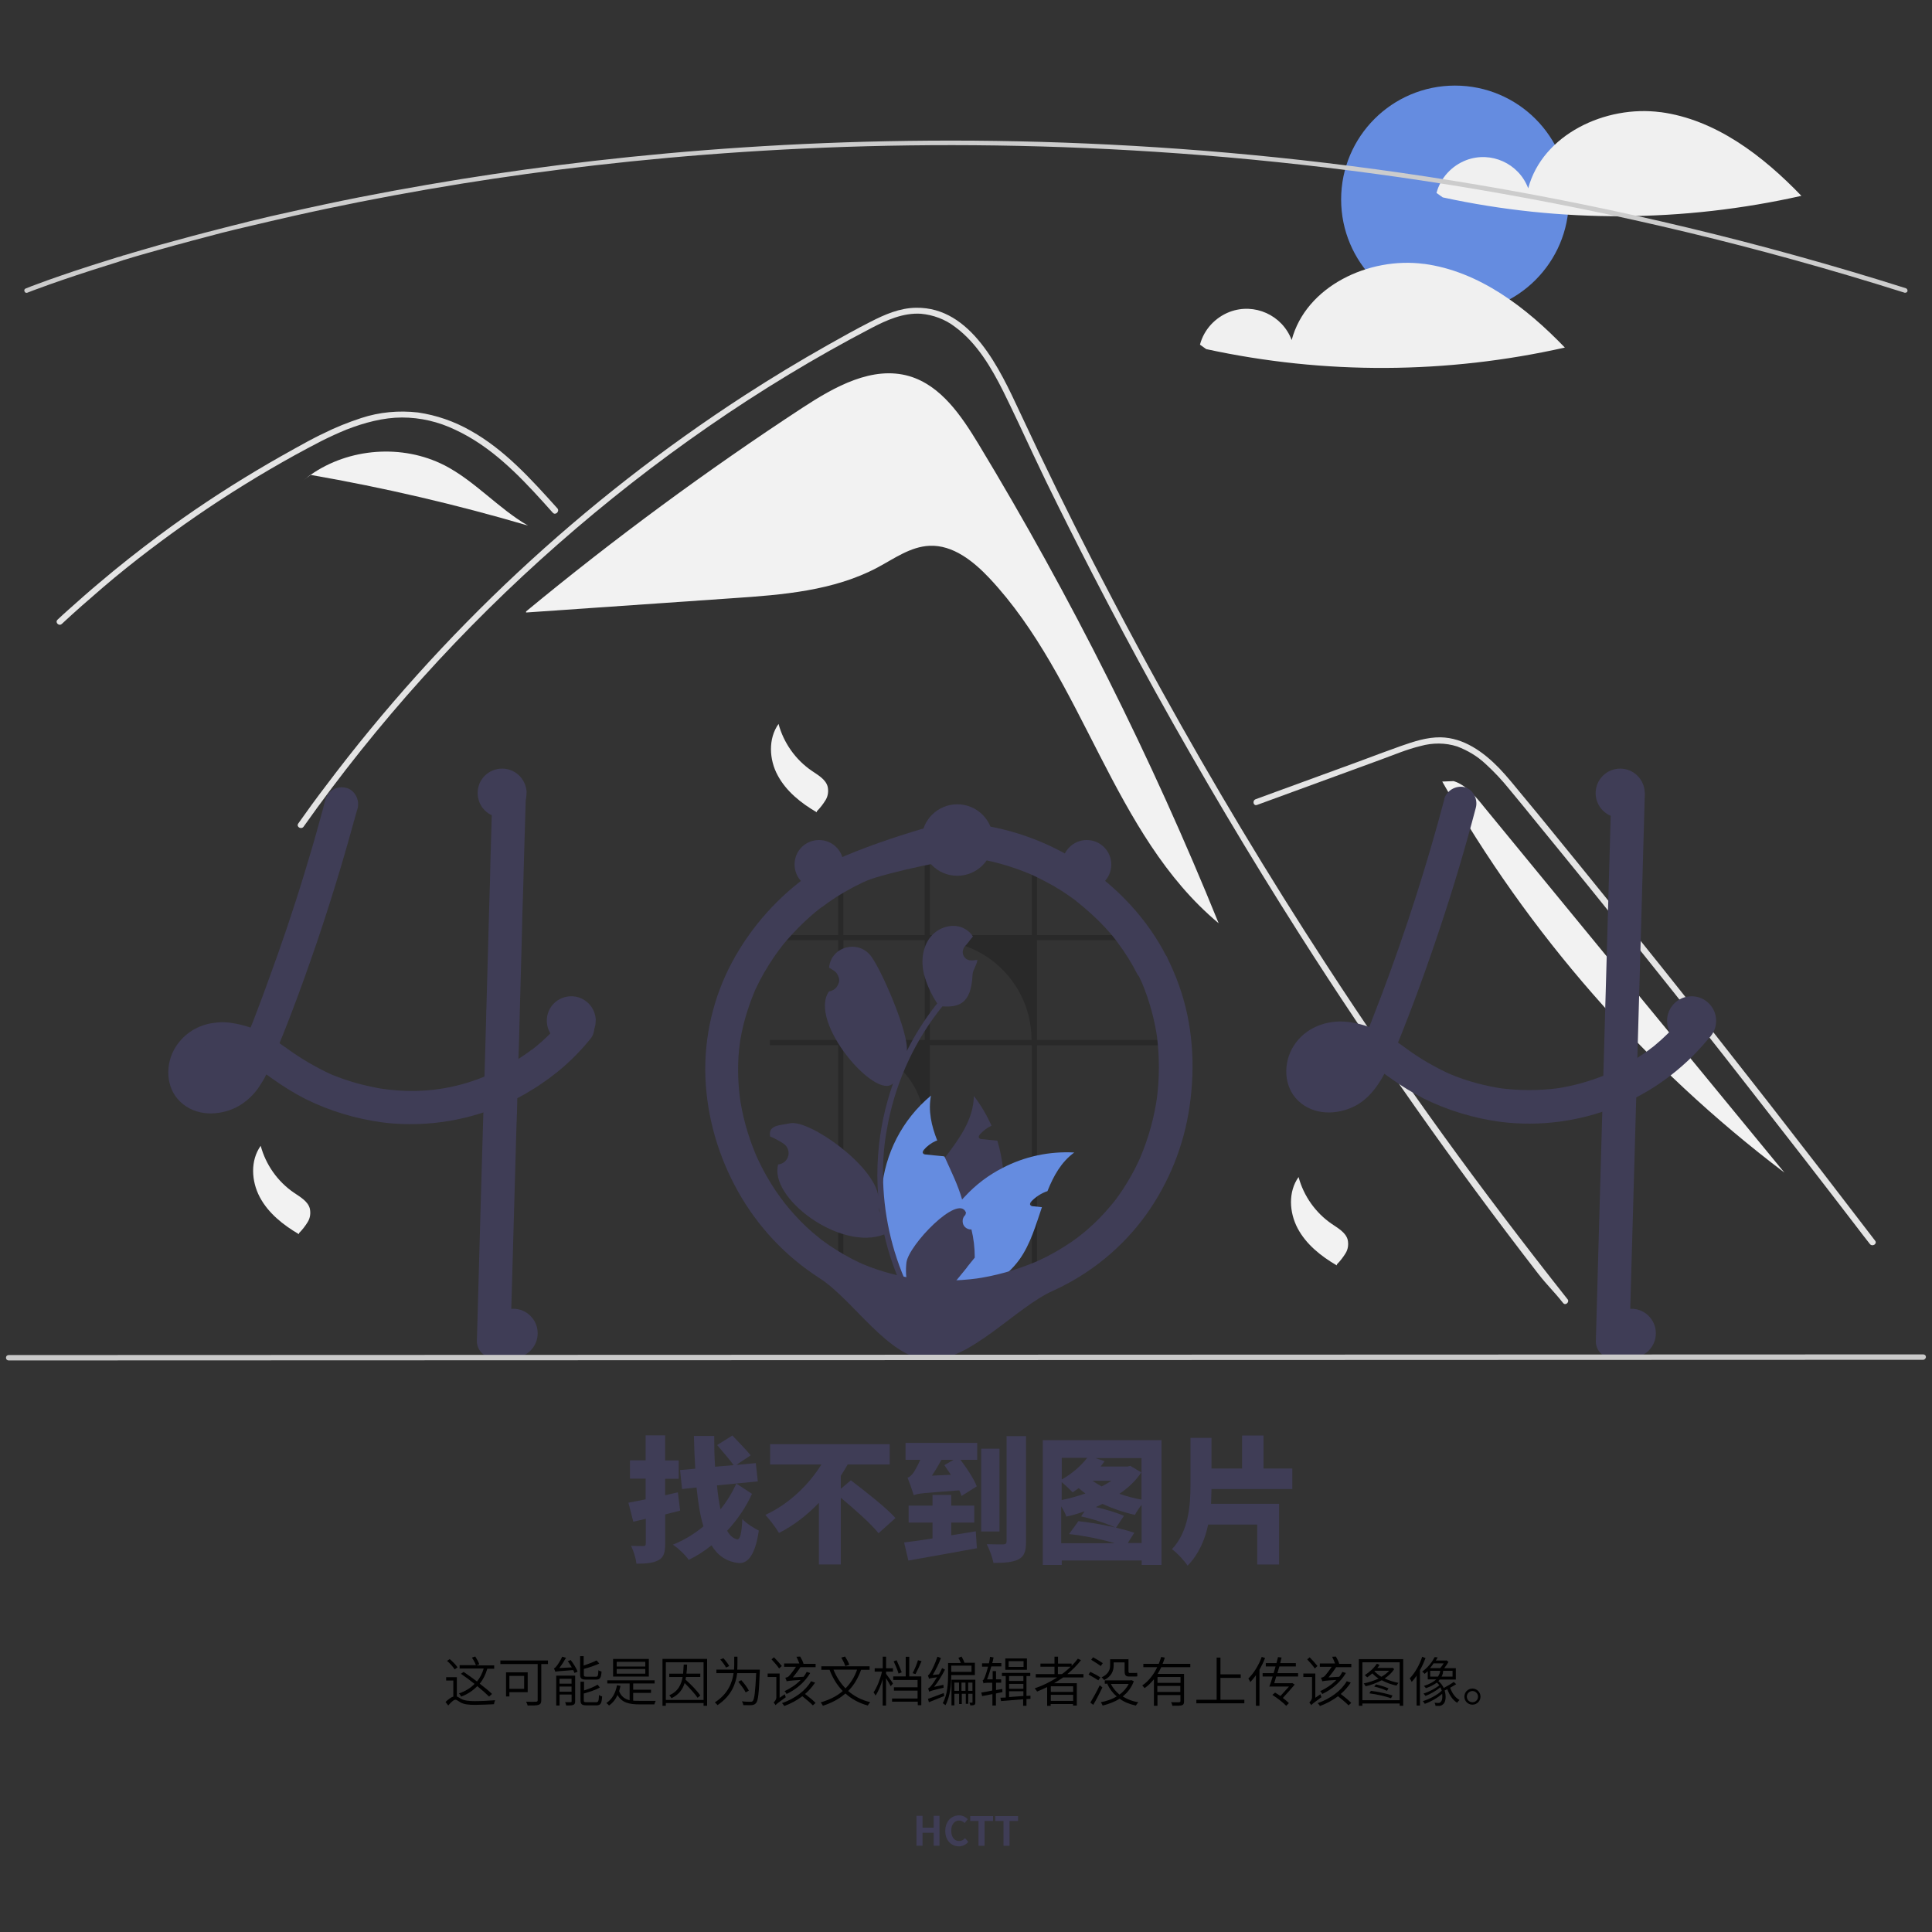 <svg xmlns="http://www.w3.org/2000/svg" id="_图层_1" width="300" height="300" data-name="图层 1" viewBox="0 0 300 300"><rect x="0" y="0" width="300" height="300" fill="#333333" stroke="none"/><defs><style>.cls-1{fill:#e4e4e4}.cls-1,.cls-2,.cls-3,.cls-4,.cls-5,.cls-6,.cls-7,.cls-8,.cls-9{stroke-width:0}.cls-3{isolation:isolate;opacity:.2}.cls-4{fill:#f0f0f0}.cls-5{fill:#658ce0}.cls-6{fill:#ccc}.cls-7{fill:#3f3d56}.cls-8{fill:#cacaca}.cls-9{fill:#f2f2f2}</style></defs><path d="m151.94,68.95c-2.67-4.4-5.82-9.08-10.74-10.54-5.72-1.66-11.58,1.63-16.57,4.89-14.87,9.74-29.22,20.31-42.94,31.64v.17c10.67-.73,21.35-1.49,32.06-2.22,7.73-.52,15.7-1.14,22.53-4.78,2.6-1.39,5.09-3.22,8.04-3.36,3.64-.17,6.83,2.39,9.32,5.03,14.76,15.73,19.03,39.79,35.59,53.58-10.43-25.75-22.91-50.63-37.29-74.41Z" class="cls-9"/><path d="m242.71,202.32c-1.63-2.04-2.29-2.53-3.92-4.61-13.1-16.95-25.44-34.48-36.98-52.61-7.83-12.3-15.28-24.85-22.35-37.6-3.36-6.07-6.62-12.2-9.81-18.37-2.46-4.78-4.89-9.6-7.24-14.42-.66-1.39-1.32-2.77-1.98-4.16-1.52-3.26-3.05-6.55-4.64-9.77-1.84-3.67-4.09-7.52-7.49-10.02-1.52-1.18-3.4-1.87-5.3-2.04-2.74-.17-5.3.97-7.69,2.22-17.47,9.11-33.86,20.55-48.66,33.55-14.83,13.03-28.11,27.76-39.51,43.88-.35.49-1.18.03-.83-.49,1.39-1.98,2.81-3.92,4.26-5.82,17.95-23.88,39.96-44.4,65.02-60.65,4.23-2.74,8.53-5.34,12.89-7.8,2.22-1.25,4.44-2.5,6.69-3.64,2.22-1.14,4.54-2.15,7.07-2.18,8.6-.14,13.03,9.6,16.08,16.12.97,2.04,1.94,4.12,2.91,6.17,3.71,7.76,7.56,15.46,11.58,23.08,2.46,4.71,4.99,9.39,7.56,14.04,8.01,14.49,16.53,28.7,25.58,42.59,11.96,18.4,23.81,34.69,37.43,51.92.42.42-.28,1.11-.66.62Z" class="cls-1"/><path d="m85.85,79.63c-.49-.55-1.01-1.11-1.49-1.66-3.95-4.37-8.21-8.7-13.66-11.23-2.6-1.25-5.41-1.91-8.28-1.91s-5.86.8-8.6,1.87c-1.28.52-2.56,1.11-3.81,1.73-1.42.73-2.84,1.49-4.23,2.25-2.63,1.46-5.2,2.95-7.76,4.54-5.06,3.12-9.98,6.52-14.73,10.12-2.46,1.87-4.89,3.81-7.24,5.82-2.18,1.87-4.37,3.78-6.45,5.72-.45.42-1.11-.24-.66-.66.55-.52,1.11-1.04,1.66-1.52,1.59-1.42,3.19-2.84,4.85-4.23,2.98-2.53,6.07-4.96,9.18-7.28,4.89-3.64,9.95-7,15.18-10.12,2.6-1.56,5.27-3.05,7.94-4.51.8-.42,1.63-.87,2.46-1.25,1.87-.94,3.85-1.73,5.86-2.39,2.84-.94,5.86-1.21,8.84-.87,2.88.42,5.65,1.39,8.14,2.81,5.34,2.98,9.46,7.59,13.52,12.1.35.45-.31,1.11-.73.66Z" class="cls-1"/><path d="m195.19,124.99l12.79-4.68,6.34-2.32c2.08-.76,4.12-1.63,6.27-2.15,1.87-.52,3.85-.52,5.68.07,1.63.62,3.15,1.52,4.44,2.74,1.32,1.21,2.53,2.5,3.64,3.88,1.39,1.66,2.74,3.33,4.12,5.03,5.65,6.9,11.26,13.83,16.84,20.79,5.58,6.97,11.13,13.97,16.6,21,5.51,7.04,10.99,14.11,16.43,21.21.66.87,1.32,1.73,2.01,2.6.38.49,1.18,0,.83-.49-5.48-7.17-10.99-14.31-16.53-21.42-5.58-7.14-11.16-14.24-16.81-21.31-5.65-7.07-11.33-14.11-17.05-21.11-1.42-1.73-2.84-3.5-4.3-5.23-1.21-1.46-2.39-2.95-3.71-4.33-2.43-2.5-5.48-4.71-9.08-4.78-2.15-.03-4.19.66-6.17,1.35-2.15.76-4.26,1.56-6.41,2.36l-12.89,4.71-3.22,1.18c-.62.21-.38,1.11.17.9h0Z" class="cls-1"/><path d="m69.01,72.25c-6.52-3.33-14.83-2.7-20.79,1.49,11.4,1.98,22.67,4.61,33.76,7.87-4.61-2.67-8.21-6.9-12.96-9.36Z" class="cls-9"/><path d="m48.18,73.74l-1.25,1.01c.42-.35.87-.69,1.32-1.01h-.07Z" class="cls-9"/><path d="m230.23,125.03c-1.25-1.52-2.63-3.15-4.51-3.74l-1.77.07c13.38,23.64,31.47,44.33,53.13,60.72-15.63-18.99-31.23-38.02-46.86-57.05Z" class="cls-9"/><path d="m120.89,112.41c.8,2.95,2.63,5.55,5.16,7.28.97.66,2.15,1.32,2.46,2.43.17.73.07,1.49-.31,2.11-.38.62-.83,1.21-1.35,1.73l-.03.17c-2.43-1.42-4.75-3.26-6.07-5.75-1.32-2.43-1.49-5.68.14-7.97" class="cls-9"/><path d="m201.64,182.77c.8,2.95,2.63,5.55,5.16,7.28.97.66,2.15,1.32,2.46,2.43.17.73.07,1.49-.31,2.11-.38.62-.83,1.21-1.35,1.73l-.03.17c-2.43-1.42-4.75-3.26-6.07-5.75-1.32-2.5-1.49-5.68.14-7.97" class="cls-9"/><path d="m40.48,177.92c.8,2.95,2.63,5.55,5.16,7.28.97.66,2.15,1.32,2.46,2.43.17.73.07,1.49-.31,2.11-.38.62-.83,1.21-1.35,1.73l-.03.17c-2.43-1.42-4.75-3.26-6.07-5.75s-1.49-5.68.14-7.97" class="cls-9"/><circle cx="225.93" cy="30.97" r="17.68" class="cls-5"/><path d="m257.85,17.42c-8.56-1.14-18.33,3.47-20.55,11.82-1.46-3.88-5.79-5.82-9.63-4.37-2.25.87-3.99,2.74-4.61,5.09l.97.69c18.37,3.99,37.36,3.88,55.69-.24-6-6.24-13.31-11.85-21.87-13Z" class="cls-4"/><path d="m221.12,40.98c-8.56-1.14-18.33,3.47-20.55,11.82-1.46-3.88-5.79-5.82-9.63-4.37-2.25.87-3.99,2.74-4.61,5.09l.97.69c18.37,3.99,37.36,3.88,55.69-.24-6-6.24-13.31-11.85-21.87-13Z" class="cls-4"/><path d="m295.87,45.46h-.1C204.14,16.45,123.38,20.22,71.74,28.51c-7.04,1.14-14.07,2.43-20.93,3.88-1.77.38-3.57.76-5.41,1.18-2.18.49-4.37,1.01-6.41,1.49-.9.21-1.77.42-2.63.62-1.32.31-2.63.66-4.05,1.04-1.59.42-3.19.83-4.78,1.28h-.03c-1.8.49-3.57,1.01-5.3,1.49-.94.28-1.84.52-2.7.8-.1.03-.17.07-.28.07l-.17.07c-.1.03-.21.07-.31.1h0l-.28.1c-.35.1-.66.21-.97.31-8.49,2.63-13.17,4.47-13.24,4.51-.17.07-.38,0-.45-.21s0-.38.21-.45c.03-.03,4.75-1.91,13.27-4.54.31-.1.66-.21.97-.31l.28-.07h.03c.1-.03.21-.07.31-.1l.17-.07c.1-.03.17-.07.28-.07.87-.28,1.77-.52,2.7-.8,1.73-.52,3.5-1.01,5.3-1.49h0c1.59-.45,3.22-.87,4.78-1.28,1.42-.38,2.74-.69,4.05-1.04.87-.21,1.73-.42,2.63-.66,2.08-.52,4.23-1.01,6.45-1.49,1.84-.42,3.67-.8,5.41-1.18,6.86-1.46,13.93-2.74,20.97-3.88,51.67-8.28,132.57-12.1,224.34,16.95.17.07.28.24.24.45-.03.14-.17.24-.31.24Z" class="cls-6"/><path d="m92.09,158.82c-.1-.35-.31-.66-.59-.94-.1-.1-.21-.17-.31-.24-.9-.59-2.25-.73-3.12,0-.07.07-.17.17-.24.24-.24.31-.52.62-.8.94-.45.52-.9,1.01-1.39,1.46-.14.14-.28.28-.42.42-.07.07-.17.17-.24.24-.31.28-.62.59-.94.87-.17.14-.35.28-.52.45-.24.21-.52.42-.76.62-.03,0-.03.03-.07.07h-.03c-.07.07-.14.07-.17.1,0,0,.03,0,.03-.03-.07.03-.14.1-.17.14-.62.45-1.21.87-1.87,1.28-1.56,1.01-3.22,1.87-4.92,2.6-.1.03-.24.1-.35.14-4.47,1.84-9.32,2.56-14.17,2.08-.49-.03-.97-.1-1.49-.17-.55-.07-1.14-.17-1.7-.31-2.15-.42-4.23-1.07-6.24-1.87-2.53-1.14-4.92-2.56-7.17-4.19-.35-.24-.69-.49-1.04-.73.38-.97.8-1.94,1.18-2.95.17-.49.38-.94.55-1.42,1.42-3.67,2.74-7.42,4.02-11.13,1.28-3.78,2.5-7.59,3.64-11.4.1-.38.24-.76.35-1.18.59-2.01,1.18-4.05,1.73-6.07.03-.21.1-.38.17-.59.17-.59.31-1.18.49-1.73.35-1.32-.45-2.88-1.8-3.19-1.39-.35-2.81.45-3.19,1.8-.14.55-.31,1.11-.45,1.7-.73,2.7-1.49,5.41-2.32,8.11-.1.38-.24.76-.35,1.18-1.77,5.86-3.74,11.68-5.86,17.43-.24.69-.52,1.39-.76,2.08-.14.35-.24.69-.38,1.01-.24.66-.52,1.35-.76,2.01-.14.38-.31.8-.45,1.18-.1.24-.21.49-.31.73-1.01-.35-2.01-.59-3.05-.73l-.17-.03c-.8-.1-1.63-.1-2.43.03-2.43.28-4.64,1.63-5.96,3.71-1.66,2.6-1.63,6.31.69,8.53,2.39,2.29,6,2.25,8.8.83,1.49-.8,2.74-1.98,3.64-3.43.35-.52.66-1.07.94-1.63.07.03.14.1.21.14.28.21.55.38.83.59,1.59,1.14,3.29,2.18,5.03,3.08,3.78,1.87,7.83,3.08,11.99,3.64.1,0,.17.03.28.03.45.07.94.1,1.39.14,6.65.49,13.34-.87,19.27-3.95.49-.28,1.01-.52,1.49-.83.76-.45,1.52-.9,2.25-1.42.38-.28.8-.55,1.18-.83,1.7-1.25,3.26-2.63,4.68-4.16.55-.55,1.07-1.18,1.56-1.77.49-.49.73-1.14.76-1.84,0-.24-.07-.55-.17-.83Zm-57.39,8.25c.07-.07.14-.1.21-.17,0,.07-.1.1-.21.17h0Zm1.11-1.11c-.07.1-.14.17-.24.28-.24.28-.52.52-.76.76-.03.03-.07.07-.14.1h0s-.1.03-.14.07c-.14.1-.31.17-.45.24-.31.1-.62.21-.94.28-.24.03-.49.03-.73,0h0c-.17-.03-.35-.07-.52-.14-.07-.03-.17-.1-.24-.14l-.07-.07s-.07-.07-.1-.1h0c-.03-.07-.07-.14-.1-.21h0c-.03-.07-.03-.17-.07-.28v-.49c.03-.21.1-.45.17-.66.07-.14.14-.31.24-.45,0,0,.03-.07.07-.14h0c.03-.07.1-.1.17-.17.1-.1.21-.21.31-.28.21-.14.38-.24.62-.35.35-.1.66-.21,1.01-.28.52-.03,1.01-.03,1.52,0,.49.07.97.21,1.42.35-.28.55-.59,1.07-.97,1.56-.03.03-.07.07-.07.1Zm-3.85-1.14s-.07.1-.1.14c.03-.07.07-.1.1-.14h0Z" class="cls-7"/><path d="m81.66,123.4c-.03,1.07-.07,2.18-.1,3.26-.07,2.43-.14,4.82-.21,7.24-.07,2.7-.14,5.44-.24,8.14-.03,1.42-.07,2.81-.1,4.23-.1,3.78-.21,7.56-.31,11.33,0,.38-.03.76-.03,1.18-.03,1.87-.1,3.74-.17,5.61-.07,2.04-.1,4.05-.17,6.1-.03,1.52-.07,3.05-.14,4.57-.31,11.06-.62,22.15-.94,33.2-.03,1.42-1.18,2.56-2.6,2.6-1.42,0-2.6-1.18-2.6-2.6.17-6.24.35-12.44.52-18.68.17-5.61.31-11.26.49-16.88.03-1.87.1-3.71.17-5.58.07-2.81.17-5.58.24-8.39,0-.38.03-.76.03-1.18,0-.35,0-.69.03-1.04.14-5.44.31-10.85.45-16.29.07-2.15.14-4.26.17-6.41.07-2.43.14-4.89.21-7.31.03-1.07.07-2.15.1-3.22.03-1.42,1.18-2.56,2.6-2.6,1.46.14,2.6,1.28,2.6,2.7Z" class="cls-7"/><path d="m224.27,124.13c-2.74,10.33-6,20.48-9.77,30.46-1.04,2.74-2.11,5.51-3.26,8.21l.28-.62c-.52,1.28-1.14,2.53-1.94,3.67-.07.07-.1.14-.17.21.28-.35.31-.42.14-.21-.1.1-.17.21-.28.31-.24.28-.52.52-.76.76-.07.07-.14.1-.21.17l.31-.24c-.03.1-.31.21-.38.24-.28.17-.55.31-.83.42l.62-.28c-.49.17-.97.31-1.46.42l.69-.1c-.49.07-1.01.07-1.49,0l.69.1c-.42-.07-.8-.17-1.18-.31l.62.28c-.21-.1-.38-.21-.59-.31-.1-.07-.38-.28,0,0,.38.31.03.03-.03-.07-.07-.07-.14-.14-.21-.21-.31-.31.35.55.14.17-.1-.17-.21-.38-.31-.55l.28.62c-.1-.31-.21-.59-.24-.94l.1.69c-.03-.38-.03-.8,0-1.18l-.1.69c.07-.45.17-.87.35-1.28l-.28.62c.1-.28.24-.55.42-.8.07-.14.17-.24.24-.38,0,0-.45.52-.21.28.07-.07.14-.14.17-.21.1-.1.21-.21.31-.31.35-.35-.52.35-.1.07.31-.21.62-.38.94-.52l-.62.28c.55-.24,1.14-.38,1.73-.45l-.69.1c.73-.07,1.49-.07,2.25.03l-.69-.1c.94.14,1.87.42,2.74.76l-.62-.28c1.87.8,3.54,1.98,5.16,3.15,1.59,1.14,3.29,2.18,5.03,3.08,3.78,1.87,7.83,3.08,11.99,3.64,12.16,1.49,24.26-3.29,32.09-12.75.49-.49.73-1.14.76-1.84,0-.69-.28-1.35-.76-1.84-.97-.87-2.74-1.11-3.67,0-.87,1.07-1.8,2.08-2.81,3.02-.45.45-.94.87-1.42,1.28-.28.24-.55.49-.87.69-.14.1-.55.38.1-.07-.14.1-.28.21-.45.35-2.18,1.59-4.54,2.95-7.04,4.02l.62-.28c-2.67,1.11-5.51,1.91-8.39,2.29l.69-.1c-2.95.38-5.96.38-8.94,0l.69.1c-2.95-.42-5.86-1.18-8.63-2.36l.62.28c-2.67-1.18-5.2-2.63-7.52-4.37-1.21-.9-2.5-1.7-3.85-2.43-1.56-.8-3.26-1.32-4.99-1.52-3.26-.38-6.62.9-8.39,3.71-1.66,2.6-1.63,6.31.69,8.53,2.39,2.29,6,2.25,8.8.83,2.7-1.39,4.33-4.23,5.48-6.9,2.56-6.07,4.85-12.23,6.97-18.47,2.11-6.17,4.02-12.37,5.72-18.65.21-.76.42-1.56.62-2.32.35-1.32-.45-2.88-1.8-3.19-1.32-.28-2.74.52-3.12,1.87h0Z" class="cls-7"/><path d="m250.2,123.4l-.94,33.2-.94,33.03-.52,18.68c0,1.42,1.18,2.6,2.6,2.6,1.42-.03,2.56-1.18,2.6-2.6l.94-33.2.94-33.03.52-18.68c0-1.42-1.18-2.6-2.6-2.6-1.42.03-2.56,1.18-2.6,2.6Z" class="cls-7"/><path d="m160.22,199.06h.8v-36.74h18.82v-.83h-18.82v-15.49h14.56c-.21-.28-.42-.55-.66-.8h-13.9v-10.26c-.28-.1-.52-.21-.8-.31v10.57h-15.84v-13.14c-.28,0-.55.03-.8.07v13.07h-12.62v-9.81c-.28.1-.55.24-.8.38v9.43h-10.61v.8h10.61v15.49h-10.61v.8h10.61v36.74h.8v-36.74c6.97,0,12.62,5.65,12.62,12.62h0v24.12h.8v-36.74h15.84v36.77h0Zm-29.25-37.57v-15.49h12.62v15.49h-12.62Zm13.41,0v-15.49h.31c8.56,0,15.49,6.93,15.49,15.49h-15.8Z" class="cls-3"/><path d="m155.3,188.04c-1.01,4.54-3.47,8.63-6.93,11.68-.24.21-.52.45-.76.66-.66.07-1.28.1-1.94.17-.52.03-1.04.1-1.56.14h-.1l-.07-.55-.28-2.29c-2.08-3.4-2.5-7.52-1.14-11.23.9-2.46,2.56-4.64,4.19-6.83,2.25-2.98,4.44-5.93,4.51-9.6,1.11,1.42,2.01,2.98,2.74,4.61-.66.31-1.28.76-1.77,1.32-.14.17-.28.38-.17.55.07.17.28.21.49.21.42.03.87.1,1.32.14.35.03.69.07,1.04.1.42,1.39.69,2.81.87,4.23.17,2.25.03,4.51-.42,6.69Z" class="cls-7"/><path d="m166.81,178.96c-2.04,1.49-3.22,3.64-4.16,6-.94.31-1.8.87-2.5,1.59-.14.17-.28.38-.17.55.07.17.28.21.49.21.42.03.87.1,1.32.14-.94,2.77-1.77,5.68-3.43,8.04-1.11,1.56-2.53,2.84-4.16,3.78-.45.24-.9.49-1.39.69-1.77.14-3.5.28-5.2.42-.66.07-1.28.1-1.94.17-.52.03-1.04.1-1.56.14v-.59c.1-5.09,1.98-9.95,5.27-13.83.17-.17.31-.35.49-.52,1.66-1.8,3.64-3.29,5.82-4.4,3.4-1.77,7.24-2.6,11.13-2.39Z" class="cls-5"/><path d="m146.22,198.75l-.42,1.18-.21.59c-.52.03-1.04.1-1.56.14h-.1c-.59.07-1.14.1-1.73.17-.14-.17-.31-.35-.45-.52-7.52-9.11-6.27-22.6,2.81-30.19-.45,2.39.07,4.68.97,6.97-.1.03-.17.07-.28.1-.66.31-1.28.76-1.77,1.32-.14.17-.28.38-.17.55.07.17.28.21.49.21.42.03.87.1,1.32.14.35.03.69.07,1.04.1.17,0,.31.03.49.07.03.07.03.1.07.14.97,2.15,2.04,4.3,2.67,6.52.14.55.28,1.14.35,1.7.52,3.99-.76,7.94-3.5,10.81Z" class="cls-5"/><path d="m181.12,148.49c-2.98-5.82-7.59-10.71-13.03-14.31s-11.71-5.79-18.23-6.38c-.87-.07-1.7-.14-2.56-.14-1.01,0-16.25,4.37-21.35,7.97-5.09,3.54-9.29,8.25-12.23,13.69-2.95,5.48-4.4,11.68-4.19,17.88.24,6.27,2.01,12.37,5.09,17.85,3.05,5.44,7.38,10.05,12.62,13.41,5.3,3.4,10.64,12.37,16.95,12.72,6.31.31,13.55-8.18,19.3-10.74,5.75-2.6,10.74-6.65,14.45-11.78,3.6-5.03,5.93-10.85,6.79-16.95.9-6.27.49-12.72-1.66-18.72-.55-1.56-1.21-3.05-1.94-4.51-.62-1.21-2.43-1.66-3.57-.94-1.21.76-1.63,2.32-.94,3.57.35.73.69,1.46,1.01,2.18l-.28-.62c1.18,2.84,1.98,5.82,2.39,8.84l-.1-.69c.42,3.29.42,6.65-.03,9.95l.1-.69c-.45,3.29-1.32,6.52-2.63,9.6l.28-.62c-.66,1.56-1.42,3.08-2.32,4.54-.45.73-.9,1.46-1.42,2.15-.21.31-.45.62-.66.9-.31.38.42-.52.1-.14-.07.07-.1.14-.17.21-.17.21-.31.38-.49.59-1.07,1.28-2.25,2.5-3.54,3.6-.31.28-.62.55-.97.8-.17.14-.31.28-.49.38,0,0,.55-.42.24-.17-.1.07-.21.14-.31.24-.66.49-1.35.97-2.08,1.42-1.63,1.04-3.33,1.91-5.13,2.67l.62-.28c-3.05,1.28-6.27,2.18-9.57,2.63l.69-.1c-3.29.45-6.62.45-9.91.03l.69.1c-2.98-.42-5.93-1.18-8.7-2.36l.62.28c-1.63-.69-3.15-1.49-4.64-2.43-.73-.45-1.46-.94-2.15-1.46-.1-.07-.21-.14-.31-.21-.31-.24.24.17.24.17-.17-.14-.35-.28-.52-.42-.35-.28-.66-.55-1.01-.83-1.32-1.14-2.53-2.39-3.64-3.71-.28-.35-.55-.66-.83-1.01-.1-.14-.31-.45.14.17-.07-.07-.14-.17-.17-.24-.14-.21-.31-.38-.45-.59-.52-.69-1.01-1.42-1.46-2.15-1.04-1.66-1.94-3.43-2.7-5.23l.28.62c-1.25-2.98-2.11-6.1-2.53-9.29l.1.69c-.38-2.95-.42-5.93,0-8.87l-.1.69c.38-2.84,1.18-5.65,2.29-8.32l-.28.62c.69-1.66,1.52-3.26,2.5-4.82.49-.76.97-1.52,1.52-2.25.14-.17.24-.35.38-.49.1-.14.42-.52-.1.14.03-.07.1-.14.14-.21.28-.38.59-.73.9-1.11,1.18-1.35,2.43-2.63,3.78-3.81.35-.31.69-.59,1.04-.87.17-.14.31-.24.49-.38.07-.03.14-.1.21-.14-.69.55-.21.14-.03.03.73-.55,1.46-1.07,2.22-1.56,1.7-1.07,3.47-2.01,5.34-2.81l-.62.28c2.7-1.14,14.59-3.78,16.77-3.5l-.69-.1c3.19.45,6.31,1.32,9.25,2.56l-.62-.28c1.49.62,2.95,1.39,4.37,2.18.69.42,1.39.83,2.08,1.32.31.21.62.45.94.66.17.1.31.24.45.35.07.07.17.14.24.21.35.28-.49-.38-.1-.1,1.25,1.01,2.46,2.08,3.6,3.22.55.55,1.07,1.14,1.59,1.73.28.31.52.62.76.94.14.17.55.73.03.03.14.17.24.35.38.52,1.11,1.49,2.08,3.05,2.91,4.68.62,1.21,2.43,1.66,3.57.94,1.28-.87,1.7-2.43,1.01-3.67Z" class="cls-7"/><path d="m150.83,190.91c-.73.03-1.35-.52-1.35-1.25-.03-.38.14-.76.42-1.01.03-.14.07-.24.1-.35,0-.03-.03-.07-.03-.07-1.21-2.88-8.91,5.13-9.22,7.83-.14,1.18-.07,2.39.17,3.57-2.5-5.44-3.78-11.33-3.81-17.33,0-1.49.07-3.02.24-4.51.14-1.21.35-2.43.59-3.64,1.35-6.55,4.19-12.68,8.39-17.88,2.39.14,4.47-.24,4.68-4.85.03-.83.66-1.52.76-2.36-.24.03-.45.03-.69.07h-.24c-.73.03-1.32-.52-1.35-1.25,0-.31.1-.62.28-.87.1-.1.21-.24.31-.35.14-.17.31-.38.45-.55,0-.03.03-.03.03-.07.17-.21.35-.42.52-.62-.31-.49-.73-.9-1.25-1.18-1.73-1.01-4.09-.31-5.34,1.25s-1.49,3.74-1.04,5.68c.42,1.66,1.14,3.22,2.08,4.64-.1.1-.17.24-.28.35-1.7,2.18-3.19,4.54-4.44,7.04.35-2.74-3.95-12.68-5.61-14.8-2.01-2.53-6.1-1.42-6.45,1.77v.1c.24.14.49.28.73.45.83.55,1.04,1.66.49,2.46-.28.42-.73.69-1.21.76h-.03c-3.33,4.71,7.31,17.05,9.95,14.28-1.25,3.54-2.04,7.24-2.32,10.99-.17,2.22-.17,4.44.03,6.65v-.07c-.59-4.82-10.71-11.96-13.69-11.37-1.7.35-3.4.28-3.12,1.98v.07c.45.17.9.42,1.35.66.24.14.49.28.73.45.83.55,1.04,1.66.49,2.46-.28.42-.73.69-1.21.76h-.1c-1.49,5.2,9.67,13.55,16.46,10.88h0c.66,2.91,1.66,5.79,2.91,8.49h10.4c.03-.1.07-.24.1-.35-.97.07-1.94,0-2.88-.17.76-.94,1.56-1.91,2.32-2.84,0-.03.03-.03.03-.07.38-.49.8-.97,1.18-1.46h0c0-1.49-.17-2.98-.52-4.4h0Zm-11.92-23.43h0Zm-2.29,20.76l-.1-.21v-.59c.03.28.07.55.1.8h0Z" class="cls-7"/><circle cx="33.93" cy="165.44" r="3.81" class="cls-7"/><circle cx="79.68" cy="207.03" r="3.81" class="cls-7"/><circle cx="253.31" cy="207.03" r="3.81" class="cls-7"/><circle cx="262.67" cy="158.51" r="3.81" class="cls-7"/><circle cx="251.58" cy="123.16" r="3.81" class="cls-7"/><path d="m92.5,158.51c0,2.08-1.7,3.78-3.81,3.78s-3.78-1.7-3.78-3.81,1.7-3.78,3.81-3.78c1.8,0,3.36,1.28,3.71,3.05.07.28.1.52.07.76Z" class="cls-7"/><circle cx="168.75" cy="134.25" r="3.81" class="cls-7"/><path d="m130.97,134.25c0,2.08-1.7,3.78-3.81,3.78s-3.78-1.7-3.78-3.81,1.7-3.78,3.81-3.78c1.8,0,3.36,1.28,3.71,3.05.07.28.1.52.07.76Z" class="cls-7"/><path d="m81.76,123.16c0,2.08-1.7,3.78-3.81,3.78s-3.78-1.7-3.78-3.81,1.7-3.78,3.81-3.78c1.8,0,3.36,1.28,3.71,3.05.07.28.1.52.07.76Z" class="cls-7"/><circle cx="208.61" cy="166.83" r="3.81" class="cls-7"/><circle cx="148.65" cy="130.44" r="5.55" class="cls-7"/><path d="m298.61,211.15l-297.26.1c-.24,0-.42-.17-.42-.42s.17-.42.42-.42h0l297.29-.1c.24,0,.42.17.42.42-.03.21-.21.42-.45.42Z" class="cls-8"/><g><path d="m103.28,222.9v3.88h2.11v2.84h-2.11v2.56l1.98-.45.35,2.84-2.32.59v4.54c0,1.39-.24,2.15-1.04,2.56-.8.45-1.91.55-3.43.55-.07-.8-.45-2.01-.83-2.77.73.03,1.59.03,1.87.03.31,0,.42-.1.42-.42v-3.81l-1.94.45-.76-2.95,2.67-.52v-3.22h-2.43v-2.84h2.43v-3.88h3.05Zm13.48,9.08c-.9,2.01-2.25,3.99-3.85,5.72.45.76.94,1.21,1.56,1.32.45.07.69-.9.8-3.15.59.69,1.98,1.52,2.56,1.8-.62,4.23-1.94,5.16-3.19,5.03-1.8-.21-3.19-1.14-4.16-2.74-1.11.9-2.29,1.66-3.54,2.25-.55-.8-1.59-1.77-2.46-2.36,1.7-.66,3.33-1.66,4.75-2.84-.52-1.66-.83-3.71-1.07-6.03l-2.25.24-.31-2.95,2.36-.21c-.1-1.59-.17-3.29-.21-5.09h3.15c0,1.7.03,3.29.14,4.78l2.88-.24c-.62-.87-1.77-2.18-2.56-3.12l2.36-1.49c.87.94,2.18,2.25,2.84,3.08l-2.22,1.49,3.02-.28.31,2.84-6.34.62c.14,1.39.31,2.63.55,3.71,1.01-1.25,1.84-2.63,2.46-3.99l2.43,1.59Z" class="cls-7"/><path d="m138.15,224.25v3.15h-6.52c-.35.59-.69,1.18-1.07,1.77v2.01l1.56-1.32c2.15,1.66,5.41,4.16,6.93,5.86l-2.63,2.36c-1.18-1.49-3.74-3.74-5.86-5.51v10.36h-3.4v-9.57c-1.8,1.87-3.88,3.5-6.2,4.68-.49-.83-1.46-2.11-2.11-2.81,3.71-1.7,6.79-4.75,8.7-7.83h-7.97v-3.15h18.58Z" class="cls-7"/><path d="m144.8,238.88v-2.46h-3.71v-2.63h3.71v-1.66h2.91v1.66h3.57v2.63h-3.57v1.98l3.81-.62.17,2.63c-3.71.69-7.73,1.39-10.64,1.91l-.66-2.81c1.21-.14,2.74-.35,4.4-.62Zm-3.88-9.43c.35-.1.69-.42,1.01-.9.17-.28.59-1.01.97-1.87h-2.29v-2.63h11.13v2.63h-2.6c1.01,1.32,2.08,2.95,2.53,4.12l-2.36,1.49c-.07-.24-.21-.55-.35-.87-5.44.42-6.38.45-7.07.76-.17-.59-.66-1.98-.97-2.74Zm7.14-2.77h-1.87c-.45.83-.97,1.7-1.49,2.46l2.95-.14c-.35-.52-.69-1.01-1.01-1.49l1.42-.83Zm7.14-1.73v12.86h-2.84v-12.86h2.84Zm4.12-1.91v16.36c0,1.49-.28,2.29-1.18,2.74-.9.45-2.15.55-3.88.55-.14-.8-.62-2.11-1.04-2.91,1.07.03,2.18.03,2.56.03s.52-.14.52-.49v-16.32h3.02v.03Z" class="cls-7"/><path d="m180.36,223.63v19.37h-3.08v-.69h-12.41v.69h-2.95v-19.37h18.44Zm-11.54,2.74h-3.95v3.36c1.49-.83,2.98-2.08,3.95-3.36Zm-3.95,6.55c1.25-.24,2.5-.62,3.67-1.01-.35-.28-.73-.55-1.04-.83l-.94.66c-.38-.42-1.11-1.11-1.7-1.59v2.77Zm2.6,3.29c2.91.31,6.41,1.04,8.66,1.8l-1.01,1.59h2.15v-5.93c-.42.52-.8,1.11-1.04,1.56-1.73-.38-3.43-.97-5.03-1.7l-1.04.49c1.59.35,3.29.9,4.37,1.35l-1.25,1.87c-1.28-.62-3.6-1.39-5.41-1.77l.55-.8c-.94.35-1.87.62-2.84.83-.14-.45-.45-1.04-.8-1.59v5.72h8.32c-2.08-.62-4.82-1.18-7.1-1.42l1.46-2.01Zm5.13-6.27h-2.95c.45.31.9.59,1.42.87.55-.28,1.07-.59,1.52-.87Zm-1.07-3.05l-.62.83h4.19l.42-.1,1.7,1.01c-.83,1.28-2.01,2.39-3.4,3.33,1.11.38,2.25.69,3.43.9v-6.45h-7.17l1.46.49Z" class="cls-7"/><path d="m188.12,223.28v4.75h4.75v-5.13h3.33v5.13h4.47v3.19h-12.55c-.03.76-.03,1.52-.07,2.29h10.57v9.43h-3.4v-6.2h-7.62c-.49,2.32-1.42,4.54-3.19,6.38-.52-.8-1.66-2.01-2.43-2.56,2.56-2.74,2.88-6.65,2.88-10.12v-7.17h3.26v.03Z" class="cls-7"/></g><g><path d="m70.95,263.42c.17.07.35.21.66.38.52.28,1.25.35,2.15.35.97,0,2.29-.07,3.12-.14-.07.17-.17.45-.17.62-.66.03-2.11.1-2.95.1-.97,0-1.7-.07-2.25-.38-.35-.21-.59-.42-.8-.42-.28,0-.69.42-1.11.9l-.42-.55c.42-.38.83-.73,1.21-.83v-2.5h-1.11v-.52h1.66v2.98Zm-1.11-5.79c.45.38.97.9,1.21,1.28l-.45.31c-.24-.38-.73-.94-1.18-1.32l.42-.28Zm2.15,1.98c.66.45,1.39.97,2.08,1.49.45-.55.8-1.21,1.04-2.01h-3.74v-.52h2.53c-.1-.31-.38-.83-.62-1.18l.52-.17c.24.38.52.87.62,1.21l-.45.17h2.77v.52h-1.07c-.28.94-.66,1.7-1.18,2.32.76.59,1.46,1.14,1.91,1.59l-.45.42c-.45-.45-1.11-1.04-1.84-1.63-.66.69-1.49,1.25-2.5,1.63-.07-.14-.21-.38-.35-.49,1.01-.35,1.8-.83,2.43-1.49-.69-.55-1.46-1.11-2.11-1.56l.42-.31Z" class="cls-2"/><path d="m85.09,257.84v.55h-1.04v5.61c0,.42-.1.62-.42.73s-.9.1-1.7.1c-.03-.17-.14-.42-.24-.59.69.03,1.35.03,1.56,0,.17,0,.24-.07.24-.24v-5.61h-5.79v-.55h7.38Zm-3.15,1.84v3.08h-2.84v.66h-.52v-3.74h3.36Zm-2.84,2.56h2.29v-2.01h-2.29v2.01Z" class="cls-2"/><path d="m86.02,259.05c.14-.03.24-.14.38-.31.14-.17.62-.83.9-1.49l.59.17c-.31.55-.69,1.14-1.04,1.59l1.94-.1c-.21-.35-.42-.69-.62-.97l.45-.17c.42.55.9,1.32,1.07,1.8l-.49.21c-.03-.14-.1-.28-.21-.45-2.32.17-2.6.21-2.77.24-.03-.1-.14-.38-.21-.52Zm3.29,1.14v3.99c0,.31-.07.45-.28.55s-.59.1-1.11.1c-.03-.14-.1-.38-.17-.52h.87c.1,0,.14-.03.14-.14v-1.04h-1.87v1.7h-.52v-4.64h2.95Zm-2.43.49v.76h1.87v-.76h-1.87Zm0,2.01h1.87v-.8h-1.87v.8Zm6.17-4.37c-.66.31-1.59.62-2.39.83v.9c0,.24.07.31.45.31h1.39c.35,0,.38-.14.42-1.01.1.1.35.17.49.21-.07,1.01-.24,1.25-.87,1.25h-1.49c-.76,0-.97-.17-.97-.83v-2.81h.55v1.46c.73-.24,1.52-.55,2.01-.8l.42.49Zm.1,3.71c-.62.38-1.63.69-2.5.94v1.04c0,.28.07.31.49.31h1.42c.35,0,.42-.17.45-1.11.14.1.35.17.49.21-.07,1.11-.24,1.39-.9,1.39h-1.49c-.76,0-.97-.17-.97-.83v-2.84h.55v1.35c.8-.24,1.63-.59,2.11-.9l.35.45Z" class="cls-2"/><path d="m96.35,261.79c-.07.28-.14.55-.21.83.31.8.87,1.21,1.63,1.39v-2.6h-3.47v-.49h7.35v.49h-3.33v.97h2.77v.49h-2.77v1.21c.31.03.66.03,1.04.03h2.46c-.07.14-.17.38-.21.55h-2.25c-1.7,0-2.81-.28-3.47-1.46-.31.69-.76,1.25-1.32,1.63-.07-.1-.31-.31-.42-.38.9-.59,1.42-1.52,1.66-2.77l.52.1Zm4.4-4.19v2.74h-5.55v-2.74h5.55Zm-4.99,1.18h4.44v-.73h-4.44v.73Zm0,1.11h4.44v-.73h-4.44v.73Z" class="cls-2"/><path d="m109.8,257.59v7.28h-.55v-.42h-5.86v.42h-.52v-7.28h6.93Zm-.55,6.38v-5.86h-5.86v5.86h5.86Zm-2.56-5.51c0,.49-.03.97-.1,1.42h2.15v.52h-2.22l-.07.42c.87.76,1.84,1.77,2.29,2.46l-.42.35c-.42-.62-1.25-1.52-2.01-2.29-.31,1.01-.9,1.8-2.04,2.36-.07-.14-.24-.35-.35-.45,1.35-.59,1.84-1.59,2.08-2.84h-2.08v-.52h2.15c.03-.45.07-.9.1-1.42h.52Z" class="cls-2"/><path d="m114.51,257.25v.97c0,.31,0,.66-.03,1.04h3.5v.28c-.14,3.36-.24,4.54-.59,4.92-.17.21-.38.28-.66.31-.28.03-.83,0-1.32,0,0-.17-.1-.42-.21-.59.59.07,1.11.07,1.32.07.17,0,.28,0,.38-.14.24-.24.38-1.39.52-4.3h-2.95c-.21,1.63-.87,3.5-3.05,4.96-.1-.14-.31-.31-.42-.42,2.04-1.32,2.7-3.05,2.91-4.54h-2.67v-.55h2.74c.03-.38.03-.73.03-1.04v-.97h.49Zm-2.18.24c.35.38.73.87.9,1.21l-.49.24c-.17-.35-.55-.87-.9-1.25l.49-.21Zm2.77,3.4c.45.49.97,1.18,1.18,1.63l-.49.28c-.21-.45-.73-1.14-1.14-1.66l.45-.24Z" class="cls-2"/><path d="m121.06,259.85v3.78l.8-.55c.03.14.1.38.17.45-1.28.94-1.49,1.07-1.59,1.25-.07-.1-.21-.31-.31-.42.14-.14.42-.42.42-.8v-3.15h-1.35v-.55h1.87Zm-.87-2.5c.42.42.94,1.01,1.21,1.35l-.42.38c-.24-.38-.76-.97-1.18-1.42l.38-.31Zm6.38,3.92c-.42.62-.94,1.25-1.56,1.77.59.45,1.28,1.01,1.63,1.39l-.42.38c-.35-.38-1.04-.94-1.63-1.42-.83.62-1.77,1.14-2.81,1.52-.07-.14-.24-.35-.35-.45,1.98-.69,3.67-1.94,4.51-3.4l.62.21Zm-2.32-4.05c.21.35.45.83.52,1.14h-.03,1.91v.52h-2.36c-.31.49-.8,1.14-1.18,1.59l1.66-.1c.21-.24.35-.49.49-.76l.55.17c-.76,1.32-2.11,2.53-3.67,3.26-.07-.14-.21-.35-.31-.45.94-.42,1.84-1.04,2.5-1.73-1.77.1-2.01.17-2.18.21-.03-.14-.14-.42-.21-.55.17-.03.42-.1.55-.24.21-.21.8-.97,1.11-1.46h-1.84v-.52h2.36c-.1-.31-.28-.69-.45-1.04l.59-.03Z" class="cls-2"/><path d="m135.03,258.74v.55h-1.32c-.49,1.35-1.14,2.43-2.01,3.29.94.8,2.08,1.42,3.43,1.73-.14.14-.28.35-.38.52-1.39-.38-2.53-1.01-3.47-1.87-.94.83-2.11,1.46-3.5,1.91-.07-.14-.24-.42-.35-.52,1.39-.42,2.53-.97,3.43-1.77-.87-.9-1.56-2.01-2.04-3.29h-1.28v-.55h7.49Zm-1.94.52h-3.67c.45,1.11,1.07,2.08,1.87,2.91.76-.76,1.39-1.73,1.8-2.91Zm-1.87-2.04c.24.38.55.94.66,1.28l-.62.21c-.1-.35-.38-.9-.62-1.32l.59-.17Z" class="cls-2"/><path d="m137.59,257.25v1.8h1.07v.52h-1.07v.35c.21.28.94,1.25,1.07,1.49l-.35.42c-.14-.28-.45-.83-.73-1.25v4.26h-.52v-4.09c-.28.97-.69,1.94-1.11,2.53-.07-.14-.21-.38-.31-.49.52-.73,1.04-2.04,1.32-3.22h-1.14v-.52h1.25v-1.8h.52Zm4.89,6.48v-1.21h-3.67v-.52h3.67v-1.14h-3.78v-.55h1.94v-3.05h.55v3.05h1.87v4.47h-.55v-.55h-3.99v-.49h3.95Zm-3.26-5.93c.28.62.62,1.39.8,1.87l-.49.21c-.14-.52-.49-1.32-.76-1.91l.45-.17Zm3.88.14c-.28.66-.66,1.49-.94,2.01l-.45-.14c.28-.52.66-1.39.83-2.01l.55.14Z" class="cls-2"/><path d="m144.07,260.16c.14-.03.28-.24.45-.52s.73-1.39,1.04-2.39l.55.21c-.35.94-.83,1.87-1.28,2.63l.97-.1c.17-.31.35-.62.49-.97l.45.24c-.49.94-1.07,1.91-1.7,2.67l1.46-.31c0,.14,0,.35.03.45-1.84.42-2.08.52-2.25.62-.03-.1-.1-.38-.17-.52.17-.03.35-.24.59-.55.14-.17.45-.62.8-1.18-.94.14-1.14.17-1.25.24,0-.1-.1-.38-.17-.52Zm2.46,2.74l.1.45c-.83.35-1.7.69-2.39.97l-.14-.52c.59-.21,1.52-.55,2.43-.9Zm2.77-5.68c.17.28.38.69.45.97h1.63v1.91h-3.67c0,1.35-.14,3.33-.9,4.68-.1-.1-.31-.24-.42-.31.76-1.35.83-3.19.83-4.44v-1.8h1.98c-.1-.24-.24-.55-.38-.8l.49-.21Zm-1.59,2.39h3.15v-.97h-3.15v.97Zm3.29,1.21h.45v3.5c0,.21-.03.35-.17.42s-.35.07-.62.07c0-.14-.07-.31-.14-.42h.42c.07,0,.07-.03.07-.1v-1.28h-.66v1.56h-.38v-1.56h-.62v1.59h-.42v-1.59h-.73v1.8h-.45v-3.99h3.26Zm-2.81.45v1.28h.73v-1.28h-.73Zm1.11,1.28h.62v-1.28h-.62v1.28Zm1.04,0h.66v-1.28h-.66v1.28Z" class="cls-2"/><path d="m152.6,260.92c.14-.03.24-.31.38-.66.07-.21.28-.8.45-1.46h-.94v-.52h1.07c.07-.31.14-.66.17-1.01l.55.1c-.07.28-.1.59-.21.87h1.42v.52h-1.56c-.21.73-.42,1.42-.66,2.01h.87v-1.28h.52v1.28h.8v.52h-.8v1.14l.97-.17.03.49-1.01.21v1.87h-.55v-1.77l-1.59.31-.14-.55c.45-.07,1.04-.17,1.7-.31v-1.21h-.76c-.28,0-.52.03-.59.1,0-.1-.1-.35-.14-.49Zm3.57,2.67v-3.33h-.59v-.49h4.4v.49h-.59v3.08l.62-.03v.49l-.62.03v1.04h-.52v-1.01l-3.43.28-.1-.52.83-.03Zm3.29-6.07v1.77h-3.36v-1.77h3.36Zm-2.84,1.32h2.32v-.9h-2.32v.9Zm.07,1.42v.76h2.22v-.76h-2.22Zm0,1.21v.76h2.22v-.76h-2.22Zm0,1.18v.87l2.22-.17v-.73h-2.22v.03Z" class="cls-2"/><path d="m167.85,257.8c-.62.8-1.32,1.49-2.11,2.15h2.5v.52h-3.15c-.45.31-.94.62-1.42.9h3.54v3.47h-.59v-.24h-3.47v.28h-.55v-2.91c-.52.24-1.04.49-1.56.69-.07-.14-.24-.35-.38-.49,1.25-.42,2.43-1.01,3.5-1.7h-3.33v-.52h2.91v-1.14h-2.18v-.49h2.18v-1.07h.55v1.07h2.11v.35c.35-.35.69-.73.97-1.11l.49.24Zm-1.21,4.92v-.87h-3.47v.87h3.47Zm-3.47,1.39h3.47v-.94h-3.47v.94Zm1.73-4.16c.49-.35.94-.73,1.35-1.14h-1.98v1.14h.62Z" class="cls-2"/><path d="m169.3,259.6c.52.24,1.21.62,1.56.87l-.31.45c-.35-.24-1.04-.62-1.52-.9l.28-.42Zm1.46,2.08l.42.35c-.42.87-.97,1.94-1.42,2.7l-.45-.35c.38-.66,1.01-1.73,1.46-2.7Zm-1.04-4.33c.49.24,1.18.66,1.52.9l-.31.45c-.35-.24-1.01-.69-1.49-.97l.28-.38Zm5.86,3.57l.1-.03.38.17c-.38,1.01-.97,1.77-1.73,2.36.69.42,1.49.76,2.43.9-.14.14-.28.35-.38.52-.97-.21-1.84-.55-2.53-1.07-.8.52-1.7.83-2.63,1.07-.07-.14-.17-.38-.28-.52.87-.17,1.73-.45,2.46-.9-.62-.52-1.11-1.18-1.46-1.94l.1-.03h-.49v-.52h4.02Zm-.35-3.36v1.87c0,.24.03.35.17.35h.76c.14,0,.31,0,.42-.03,0,.17.03.42.03.55-.1.03-.28.03-.49.03h-.8c-.55,0-.69-.24-.69-.87v-1.32h-1.7v.45c0,.8-.28,1.7-1.49,2.29-.07-.14-.28-.35-.38-.42,1.11-.52,1.32-1.25,1.32-1.87v-.94h2.84v-.1Zm-2.74,3.92c.31.62.8,1.21,1.35,1.66.59-.45,1.11-1.01,1.42-1.66h-2.77Z" class="cls-2"/><path d="m180.88,257.39c-.1.31-.21.62-.35.97h4.3v.52h-4.51c-.17.35-.35.69-.55,1.04h4.09v4.26c0,.35-.07.52-.35.62-.24.07-.73.07-1.46.07-.03-.14-.1-.38-.21-.55.59.03,1.07,0,1.25,0,.14,0,.21-.07.21-.17v-.94h-3.57v1.66h-.55v-4.12c-.42.52-.9,1.01-1.46,1.39-.07-.14-.24-.31-.35-.42,1.01-.69,1.8-1.73,2.32-2.84h-2.15v-.52h2.39c.14-.35.28-.73.38-1.07l.55.1Zm2.43,3.92v-.9h-3.57v.9h3.57Zm-3.6,1.42h3.57v-.94h-3.57v.94Z" class="cls-2"/><path d="m189.51,257.39v2.6h3.15v.55h-3.15v3.4h3.71v.55h-7.45v-.55h3.15v-6.55h.59Z" class="cls-2"/><path d="m196.44,257.46c-.24.62-.55,1.25-.87,1.8v5.61h-.55v-4.75c-.28.42-.59.76-.87,1.07-.07-.14-.21-.42-.31-.55.83-.8,1.63-2.08,2.08-3.36l.52.17Zm1.56,5.37c.28.17.55.35.83.52.45-.49.94-1.04,1.32-1.46h-3.05c.17-.42.35-.97.52-1.56h-1.56v-.52h1.7l.31-1.04h-1.52v-.52h1.66l.24-.94.55.07-.21.87h2.43v.52h-2.56l-.31,1.04h3.22v.52h-3.4l-.31,1.04h2.7l.1-.03.38.24c-.49.59-1.21,1.39-1.84,2.08.38.28.69.55.94.8l-.42.42c-.45-.49-1.39-1.21-2.15-1.7l.42-.35Z" class="cls-2"/><path d="m204.24,259.85v3.78l.8-.55c.03.14.1.38.17.45-1.28.94-1.49,1.07-1.59,1.25-.07-.1-.21-.31-.31-.42.14-.14.42-.42.42-.8v-3.15h-1.35v-.55h1.87Zm-.87-2.5c.42.42.94,1.01,1.21,1.35l-.42.38c-.24-.38-.76-.97-1.18-1.42l.38-.31Zm6.38,3.92c-.42.62-.94,1.25-1.56,1.77.59.45,1.28,1.01,1.63,1.39l-.42.38c-.35-.38-1.04-.94-1.63-1.42-.83.62-1.77,1.14-2.81,1.52-.07-.14-.24-.35-.35-.45,1.98-.69,3.67-1.94,4.51-3.4l.62.21Zm-2.32-4.05c.21.35.45.83.52,1.14h-.03,1.91v.52h-2.36c-.31.49-.8,1.14-1.18,1.59l1.66-.1c.21-.24.35-.49.49-.76l.55.17c-.76,1.32-2.11,2.53-3.67,3.26-.07-.14-.21-.35-.31-.45.94-.42,1.84-1.04,2.5-1.73-1.77.1-2.01.17-2.18.21-.03-.14-.14-.42-.21-.55.17-.03.42-.1.55-.24.21-.21.8-.97,1.11-1.46h-1.84v-.52h2.36c-.1-.31-.28-.69-.45-1.04l.59-.03Z" class="cls-2"/><path d="m217.89,257.63v7.24h-.55v-.35h-5.79v.35h-.55v-7.24h6.9Zm-.55,6.38v-5.89h-5.79v5.89h5.79Zm-3.12-5.51c-.1.17-.21.35-.35.49h2.22l.1-.03.31.21c-.35.55-.87,1.04-1.49,1.46.66.31,1.42.55,2.15.69-.1.1-.24.28-.31.42-.8-.17-1.59-.45-2.29-.83-.8.42-1.7.76-2.53.94-.03-.14-.17-.35-.28-.45.76-.14,1.59-.42,2.32-.76-.38-.24-.69-.49-.97-.8-.28.24-.55.45-.8.62-.07-.1-.28-.24-.38-.35.69-.42,1.42-1.07,1.87-1.77l.42.17Zm-1.35,4.05c1.11.14,2.56.45,3.36.73l-.24.42c-.8-.28-2.22-.62-3.36-.76l.24-.38Zm1.63-2.18c.49-.28.9-.59,1.21-.94h-2.22l-.07.07c.28.31.66.62,1.07.87Zm-.83,1.18c.66.14,1.49.42,1.94.62l-.24.38c-.45-.21-1.28-.52-1.98-.66l.28-.35Z" class="cls-2"/><path d="m221.36,257.46c-.24.62-.52,1.28-.87,1.87v5.51h-.52v-4.64c-.24.35-.49.69-.76.97-.07-.14-.21-.42-.31-.55.8-.83,1.52-2.08,1.94-3.36l.52.21Zm1.87-.1c-.07.17-.17.31-.28.49h1.56l.1-.03.31.24c-.17.31-.42.66-.66.97h1.8v1.77h-2.5c-.07.07-.14.17-.21.24.38.31.66.69.83,1.07.52-.28,1.18-.66,1.56-.94l.38.35c-.28.17-.62.38-.94.55.28.83.8,1.56,1.46,1.91-.14.1-.28.28-.38.42-.69-.42-1.21-1.21-1.52-2.11l-.42.21c.28.87.17,1.8-.21,2.11-.21.21-.42.28-.69.28h-.52c0-.14-.07-.35-.14-.49.21.03.42.03.55.03.17,0,.31,0,.42-.17.21-.21.28-.66.21-1.25-.73.66-1.8,1.25-2.7,1.56-.07-.14-.21-.31-.31-.42,1.04-.31,2.29-.97,2.95-1.63-.07-.17-.14-.35-.21-.52-.62.52-1.59,1.07-2.32,1.35-.07-.1-.21-.28-.31-.38.83-.24,1.87-.8,2.46-1.28-.1-.14-.24-.28-.38-.42-.42.31-.97.62-1.7.87-.07-.1-.21-.24-.31-.35.9-.28,1.52-.66,1.91-1.01h-1.32v-1.28c-.14.14-.31.28-.49.42-.07-.1-.24-.28-.38-.35.94-.66,1.59-1.56,1.94-2.25l.45.03Zm-1.18,1.66h1.59c.17-.21.38-.45.52-.73h-1.56c-.14.24-.35.49-.55.73Zm.03,1.32h1.21c.21-.31.31-.62.35-.9h-1.56v.9Zm1.77,0h1.7v-.9h-1.46c0,.28-.07.59-.24.9Z" class="cls-2"/><path d="m229.89,263.45c0,.69-.55,1.25-1.25,1.25s-1.25-.55-1.25-1.25.55-1.25,1.25-1.25c.69,0,1.25.55,1.25,1.25Zm-.38,0c0-.45-.38-.87-.87-.87-.45,0-.87.38-.87.87s.38.87.87.87.87-.38.87-.87Z" class="cls-2"/></g><g><path d="m142.31,281.96h.94v1.84h1.73v-1.84h.9v4.64h-.9v-2.01h-1.73v2.01h-.94v-4.64Z" class="cls-7"/><path d="m146.78,284.32c0-1.52.97-2.43,2.15-2.43.59,0,1.04.28,1.35.59l-.49.59c-.24-.21-.52-.38-.87-.38-.69,0-1.21.59-1.21,1.59s.49,1.59,1.21,1.59c.42,0,.69-.17.94-.45l.49.59c-.38.45-.87.69-1.49.69-1.11-.03-2.08-.87-2.08-2.39Z" class="cls-7"/><path d="m151.94,282.76h-1.28v-.76h3.54v.76h-1.32v3.85h-.94v-3.85Z" class="cls-7"/><path d="m155.82,282.76h-1.28v-.76h3.54v.76h-1.32v3.85h-.94v-3.85Z" class="cls-7"/></g></svg>